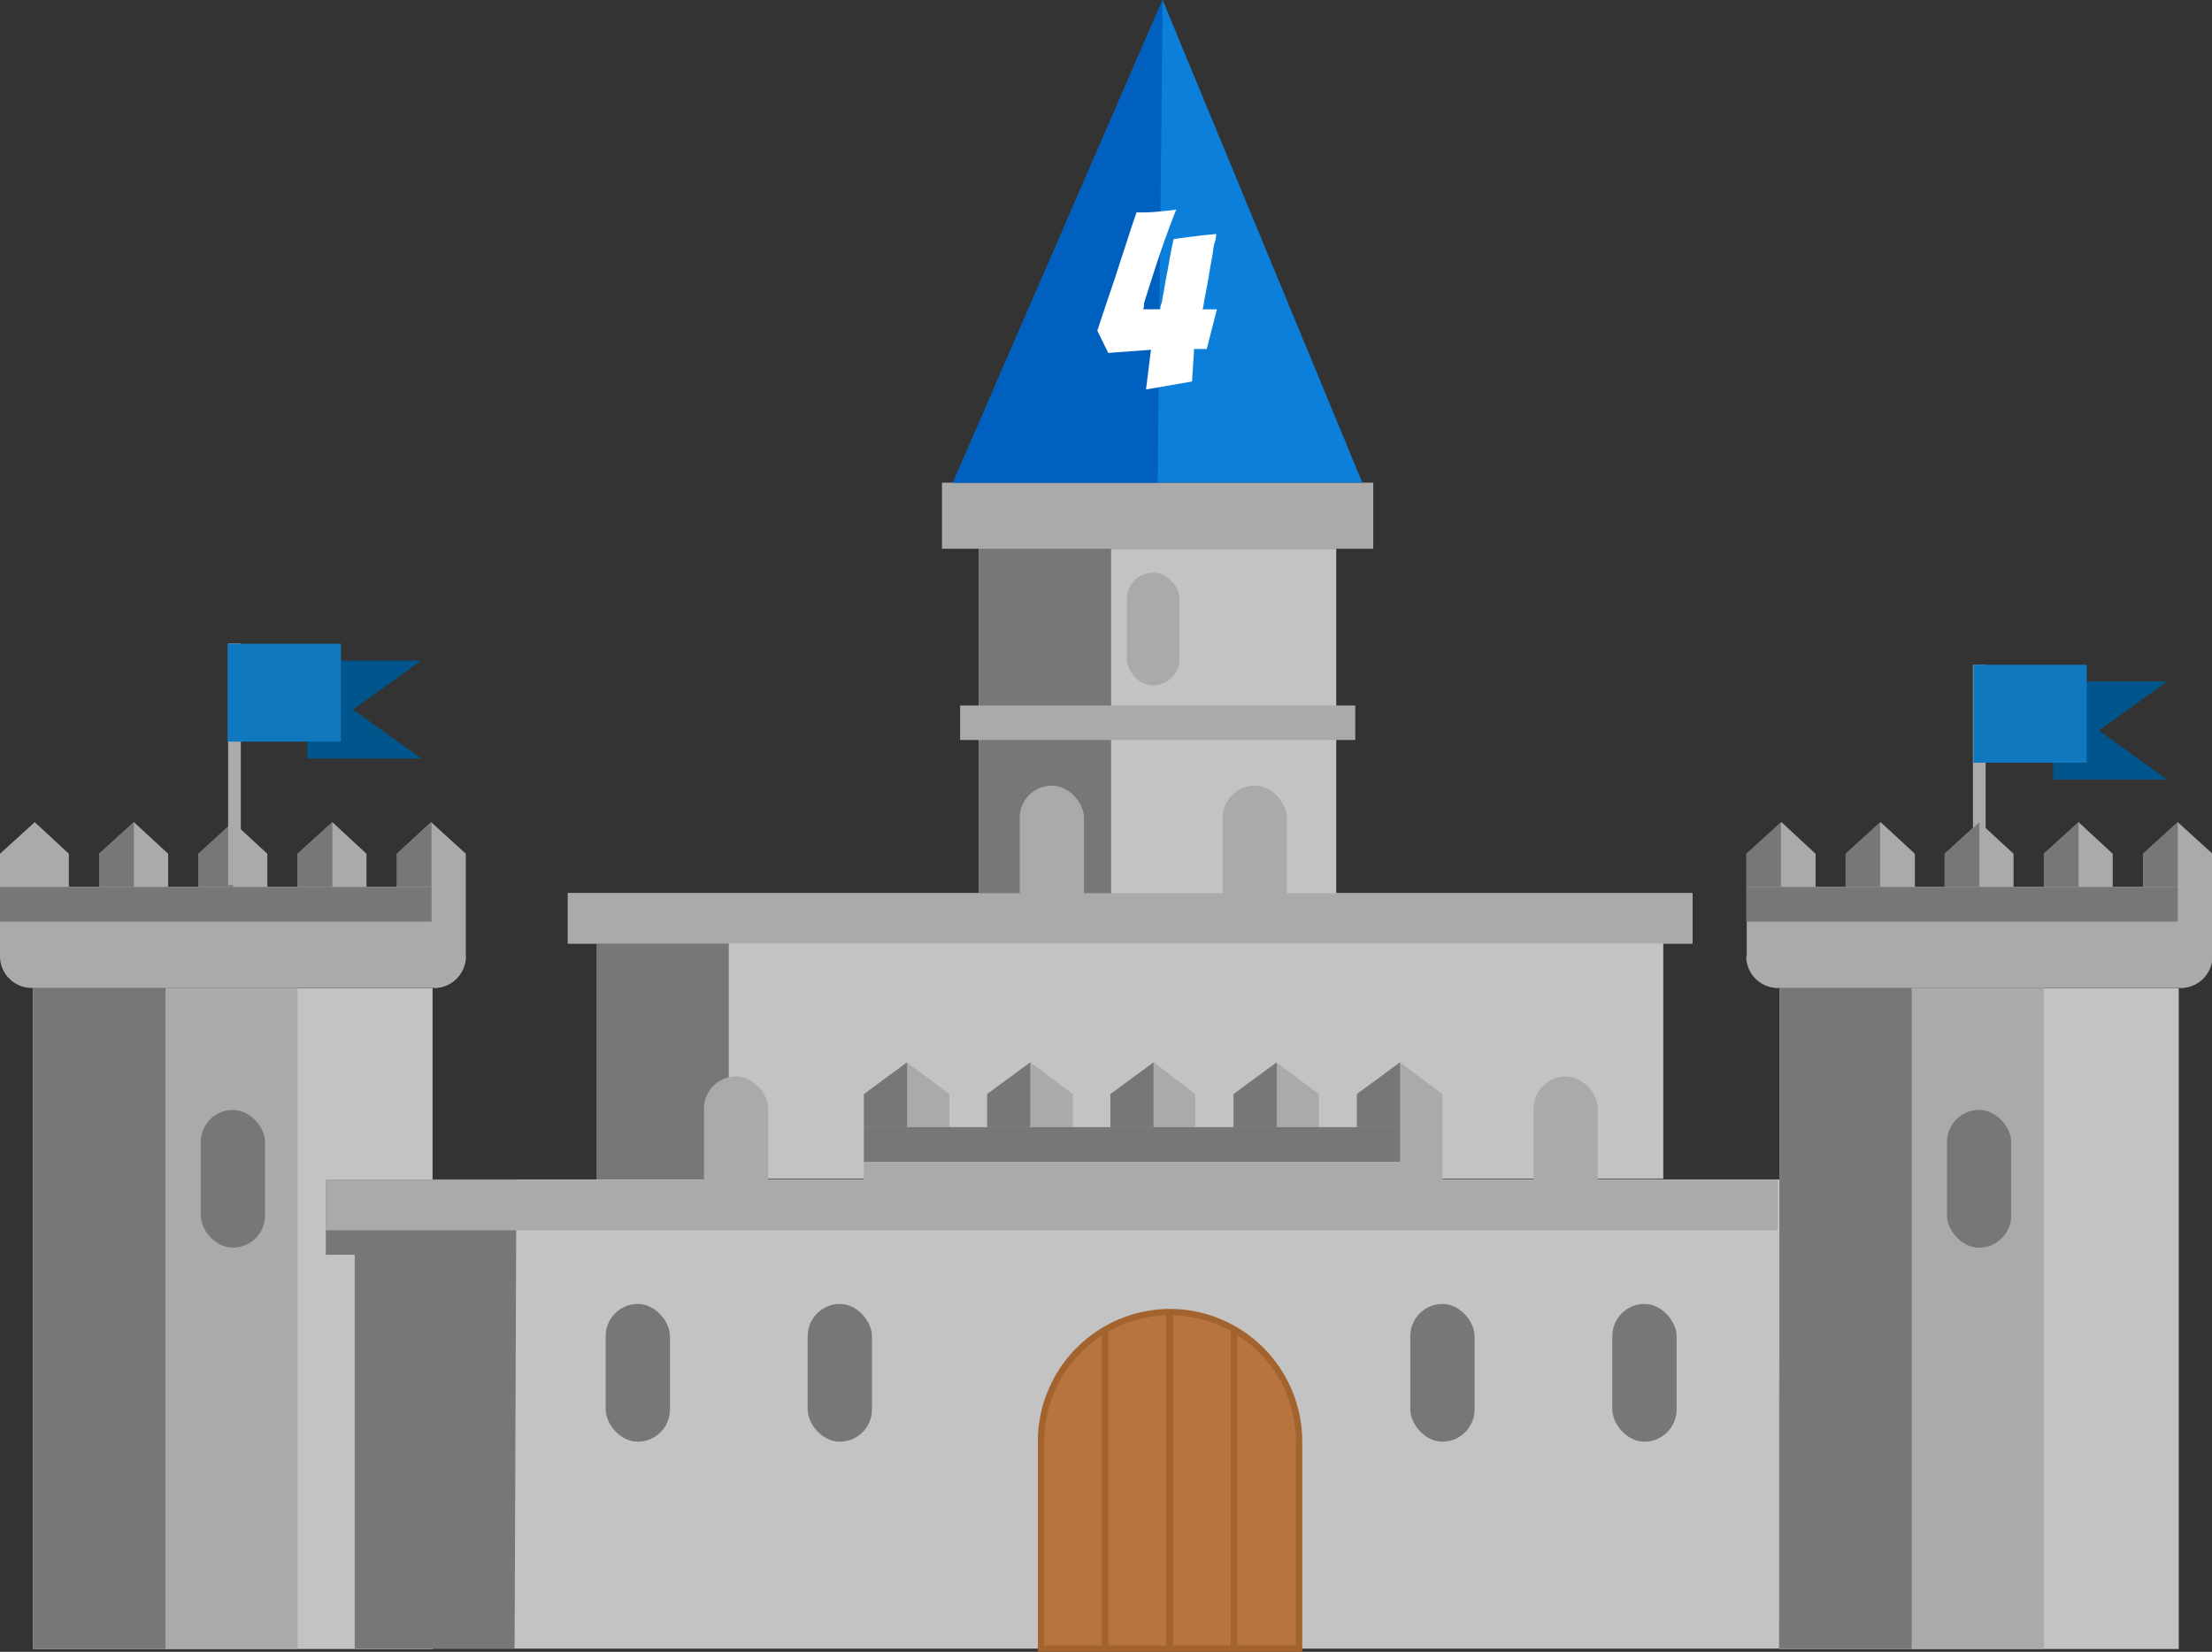<svg id="Layer_1" data-name="Layer 1" xmlns="http://www.w3.org/2000/svg" xmlns:xlink="http://www.w3.org/1999/xlink" width="174.43" height="130.25" viewBox="0 0 174.43 130.25"><rect x="0" y="0" width="174.43" height="130.25" fill="#333333" stroke="none"/><defs><style>.cls-1,.cls-10,.cls-2{fill:none;}.cls-2{stroke:#aaa;}.cls-10,.cls-2,.cls-8{stroke-miterlimit:10;}.cls-3{fill:#c3c3c3;}.cls-4{fill:#aaa;}.cls-5{fill:#777;}.cls-6{fill:#0b7fd9;}.cls-7{fill:#0060bf;}.cls-8{fill:#b7743e;stroke-width:0.5px;}.cls-10,.cls-8{stroke:#a2632f;}.cls-9{clip-path:url(#clip-path);}.cls-10{stroke-width:0.51px;}.cls-11{fill:#00568c;}.cls-12{fill:#0f78bf;}.cls-13{fill:#fff;}</style><clipPath id="clip-path"><path class="cls-1" d="M97.28,130H82.09V113.64a10.21,10.21,0,0,1,10.17-10.18h0a10.21,10.21,0,0,1,10.18,10.18V130H97.28"/></clipPath></defs><title>Artboard 1</title><line class="cls-2" x1="156.08" y1="52.42" x2="156.08" y2="71.48"/><polygon class="cls-3" points="133.46 70.43 131.16 70.43 47.09 70.43 44.78 70.43 44.78 74.4 47.09 74.4 47.09 92.95 131.16 92.95 131.16 74.4 133.46 74.4 133.46 70.43"/><path class="cls-4" d="M34,64.83,31.3,67.32v2.61H28.9V67.32l-2.69-2.49-2.74,2.49v2.61H21.08V67.32l-2.7-2.49-2.73,2.49v2.61H13.26V67.32l-2.7-2.49L7.82,67.32v2.61H5.43V67.32L2.74,64.83,0,67.32V75.4a2.5,2.5,0,0,0,2.49,2.5H34.23a2.5,2.5,0,0,0,2.5-2.5V69.93h0V67.32Z"/><rect class="cls-3" x="2.62" y="77.91" width="31.49" height="52.12"/><rect class="cls-4" x="2.62" y="77.91" width="20.85" height="52.12"/><polygon class="cls-5" points="7.82 69.93 7.82 67.32 10.56 64.83 10.56 69.93 7.82 69.93"/><polygon class="cls-5" points="15.65 69.93 15.65 67.32 18.38 64.83 18.38 69.93 15.65 69.93"/><polygon class="cls-5" points="23.47 69.93 23.47 67.32 26.21 64.83 26.21 69.93 23.47 69.93"/><polygon class="cls-5" points="31.3 69.93 31.3 67.32 34.03 64.83 34.03 69.93 31.3 69.93"/><polyline class="cls-4" points="36.73 75.4 36.73 69.93 36.73 69.93"/><path class="cls-4" d="M34.23,77.9a2.5,2.5,0,0,0,2.5-2.5"/><rect class="cls-5" x="2.62" y="77.91" width="10.43" height="52.12"/><rect class="cls-5" x="47.04" y="74.28" width="10.43" height="18.87"/><rect class="cls-5" x="15.65" y="54.28" width="2.73" height="34.03" transform="translate(-54.28 88.32) rotate(-90)"/><rect class="cls-5" x="15.83" y="87.52" width="5.07" height="10.86" rx="2.54" ry="2.54"/><path class="cls-4" d="M171.73,64.83,169,67.32v2.61h-2.4V67.32l-2.69-2.49-2.74,2.49v2.61h-2.39V67.32l-2.7-2.49-2.73,2.49v2.61H151V67.32l-2.7-2.49-2.74,2.49v2.61h-2.39V67.32l-2.69-2.49-2.74,2.49V75.4a2.5,2.5,0,0,0,2.5,2.5h31.73a2.5,2.5,0,0,0,2.5-2.5V69.93h0V67.32Z"/><rect class="cls-3" x="140.32" y="77.91" width="31.49" height="52.12"/><path class="cls-3" d="M140.38,93H25.69v5.91H28V130H140.3S140.28,92.92,140.38,93Z"/><rect class="cls-3" x="77.19" y="43.27" width="28.18" height="44.04"/><rect class="cls-4" x="74.28" y="38.06" width="34.01" height="5.21"/><polygon class="cls-6" points="91.68 0 107.43 38.06 75.15 38.06 91.68 0"/><polyline class="cls-7" points="91.29 38.06 75.15 38.06 91.68 0 91.29 38.06"/><rect class="cls-4" x="140.32" y="77.91" width="20.85" height="52.12"/><polygon class="cls-5" points="137.7 69.93 137.7 67.32 140.44 64.83 140.44 69.93 137.7 69.93"/><path class="cls-4" d="M110.4,83.77l-3.4,2.5v2.61h-3V86.27l-3.35-2.5-3.4,2.5v2.61h-3V86.27L91,83.77l-3.4,2.5v2.61h-3V86.27l-3.35-2.5-3.39,2.5v2.61h-3V86.27l-3.34-2.5-3.4,2.5v8.07a2.84,2.84,0,0,0,3.1,2.5h39.42a2.85,2.85,0,0,0,3.1-2.5V88.88h0V86.27Z"/><polygon class="cls-5" points="77.84 88.88 77.84 86.27 81.24 83.77 81.24 88.88 77.84 88.88"/><polygon class="cls-5" points="87.56 88.88 87.56 86.27 90.96 83.77 90.96 88.88 87.56 88.88"/><polygon class="cls-5" points="97.28 88.88 97.28 86.27 100.68 83.77 100.68 88.88 97.28 88.88"/><polygon class="cls-5" points="107 88.88 107 86.27 110.4 83.77 110.4 88.88 107 88.88"/><polyline class="cls-4" points="113.75 94.34 113.75 88.88 113.75 88.88"/><rect class="cls-5" x="87.9" y="69.11" width="2.73" height="42.27" transform="translate(-0.98 179.51) rotate(-90)"/><polygon class="cls-5" points="68.13 88.88 68.13 86.27 71.53 83.77 71.53 88.88 68.13 88.88"/><polygon class="cls-5" points="145.53 69.93 145.53 67.32 148.26 64.83 148.26 69.93 145.53 69.93"/><polygon class="cls-5" points="153.35 69.93 153.35 67.32 156.09 64.83 156.09 69.93 153.35 69.93"/><polygon class="cls-5" points="161.17 69.93 161.17 67.32 163.91 64.83 163.91 69.93 161.17 69.93"/><polygon class="cls-5" points="169 69.93 169 67.32 171.73 64.83 171.73 69.93 169 69.93"/><polyline class="cls-4" points="174.43 75.4 174.43 69.93 174.43 69.93"/><path class="cls-4" d="M171.93,77.9a2.5,2.5,0,0,0,2.5-2.5"/><path class="cls-4" d="M137.7,75.4a2.5,2.5,0,0,0,2.5,2.5"/><rect class="cls-5" x="140.32" y="77.91" width="10.43" height="52.12"/><rect class="cls-5" x="153.35" y="54.28" width="2.73" height="34.03" transform="translate(83.42 226.02) rotate(-90)"/><rect class="cls-5" x="153.53" y="87.52" width="5.07" height="10.86" rx="2.54" ry="2.54"/><rect class="cls-4" x="88.86" y="45.16" width="4.15" height="8.88" rx="2.07" ry="2.07"/><rect class="cls-4" x="120.93" y="84.88" width="5.07" height="10.86" rx="2.54" ry="2.54"/><rect class="cls-4" x="55.51" y="84.88" width="5.07" height="10.86" rx="2.54" ry="2.54"/><rect class="cls-4" x="96.41" y="61.95" width="5.07" height="10.86" rx="2.54" ry="2.54"/><polygon class="cls-5" points="40.72 93.03 25.69 93.03 25.69 98.94 27.97 98.94 27.97 130 40.58 130 40.72 93.03"/><polygon class="cls-4" points="140.19 93.03 137.22 93.03 28.67 93.03 25.69 93.03 25.69 97.01 28.67 97.01 137.22 97.01 140.19 97.01 140.19 93.03"/><rect class="cls-5" x="127.14" y="102.82" width="5.07" height="10.86" rx="2.54" ry="2.54"/><rect class="cls-5" x="111.21" y="102.82" width="5.07" height="10.86" rx="2.54" ry="2.54"/><rect class="cls-5" x="63.69" y="102.82" width="5.07" height="10.86" rx="2.54" ry="2.54"/><path class="cls-8" d="M97.28,130H82.09V113.64a10.21,10.21,0,0,1,10.17-10.18h0a10.21,10.21,0,0,1,10.18,10.18V130H97.28"/><rect class="cls-5" x="47.76" y="102.82" width="5.07" height="10.86" rx="2.54" ry="2.54"/><line class="cls-2" x1="18.49" y1="50.74" x2="18.49" y2="69.79"/><rect class="cls-5" x="77.19" y="43.27" width="10.43" height="27.27"/><rect class="cls-4" x="75.71" y="55.63" width="31.16" height="2.72"/><rect class="cls-4" x="80.41" y="61.95" width="5.07" height="10.86" rx="2.54" ry="2.54"/><polygon class="cls-4" points="133.46 70.43 131.16 70.43 47.09 70.43 44.78 70.43 44.78 74.4 47.09 74.4 131.16 74.4 133.46 74.4 133.46 70.43"/><g class="cls-9"><rect class="cls-10" x="87.14" y="102.93" width="5.08" height="27.35"/><polyline class="cls-10" points="97.31 130.27 92.23 130.27 92.23 102.92 97.31 102.92 97.31 130.27"/></g><polygon class="cls-11" points="33.21 52.09 24.23 52.09 24.23 59.81 33.21 59.81 27.84 55.95 33.21 52.09"/><rect class="cls-12" x="17.95" y="50.76" width="8.93" height="7.72"/><polygon class="cls-11" points="170.88 53.74 161.9 53.74 161.9 61.47 170.88 61.47 165.51 57.6 170.88 53.74"/><rect class="cls-12" x="155.62" y="52.42" width="8.93" height="7.72"/><path class="cls-13" d="M90.37,30.71l.39-3.13-3.37.25-.86-1.76c.43-1.29.84-2.52,1.24-3.69.17-.5.33-1,.5-1.54l.5-1.53c.17-.5.32-1,.46-1.41l.39-1.15c.55,0,1.07,0,1.56-.05s1-.09,1.57-.17c-.48,1.22-.93,2.43-1.34,3.66s-.81,2.47-1.2,3.73c0,.09,0,.17,0,.24a1.58,1.58,0,0,1-.06.23H91.5c0-.09,0-.23.08-.44s.08-.44.14-.71.1-.57.16-.9.12-.66.19-1c.13-.75.28-1.58.47-2.48.41-.07.84-.12,1.27-.18l1.09-.13,1-.1c0,.13,0,.35-.11.66s-.12.67-.19,1.06-.15.81-.22,1.25-.15.86-.22,1.25-.15.74-.2,1.06-.09.53-.12.66h1.12l-.8,3.13h-1L94,30.08Z"/></svg>